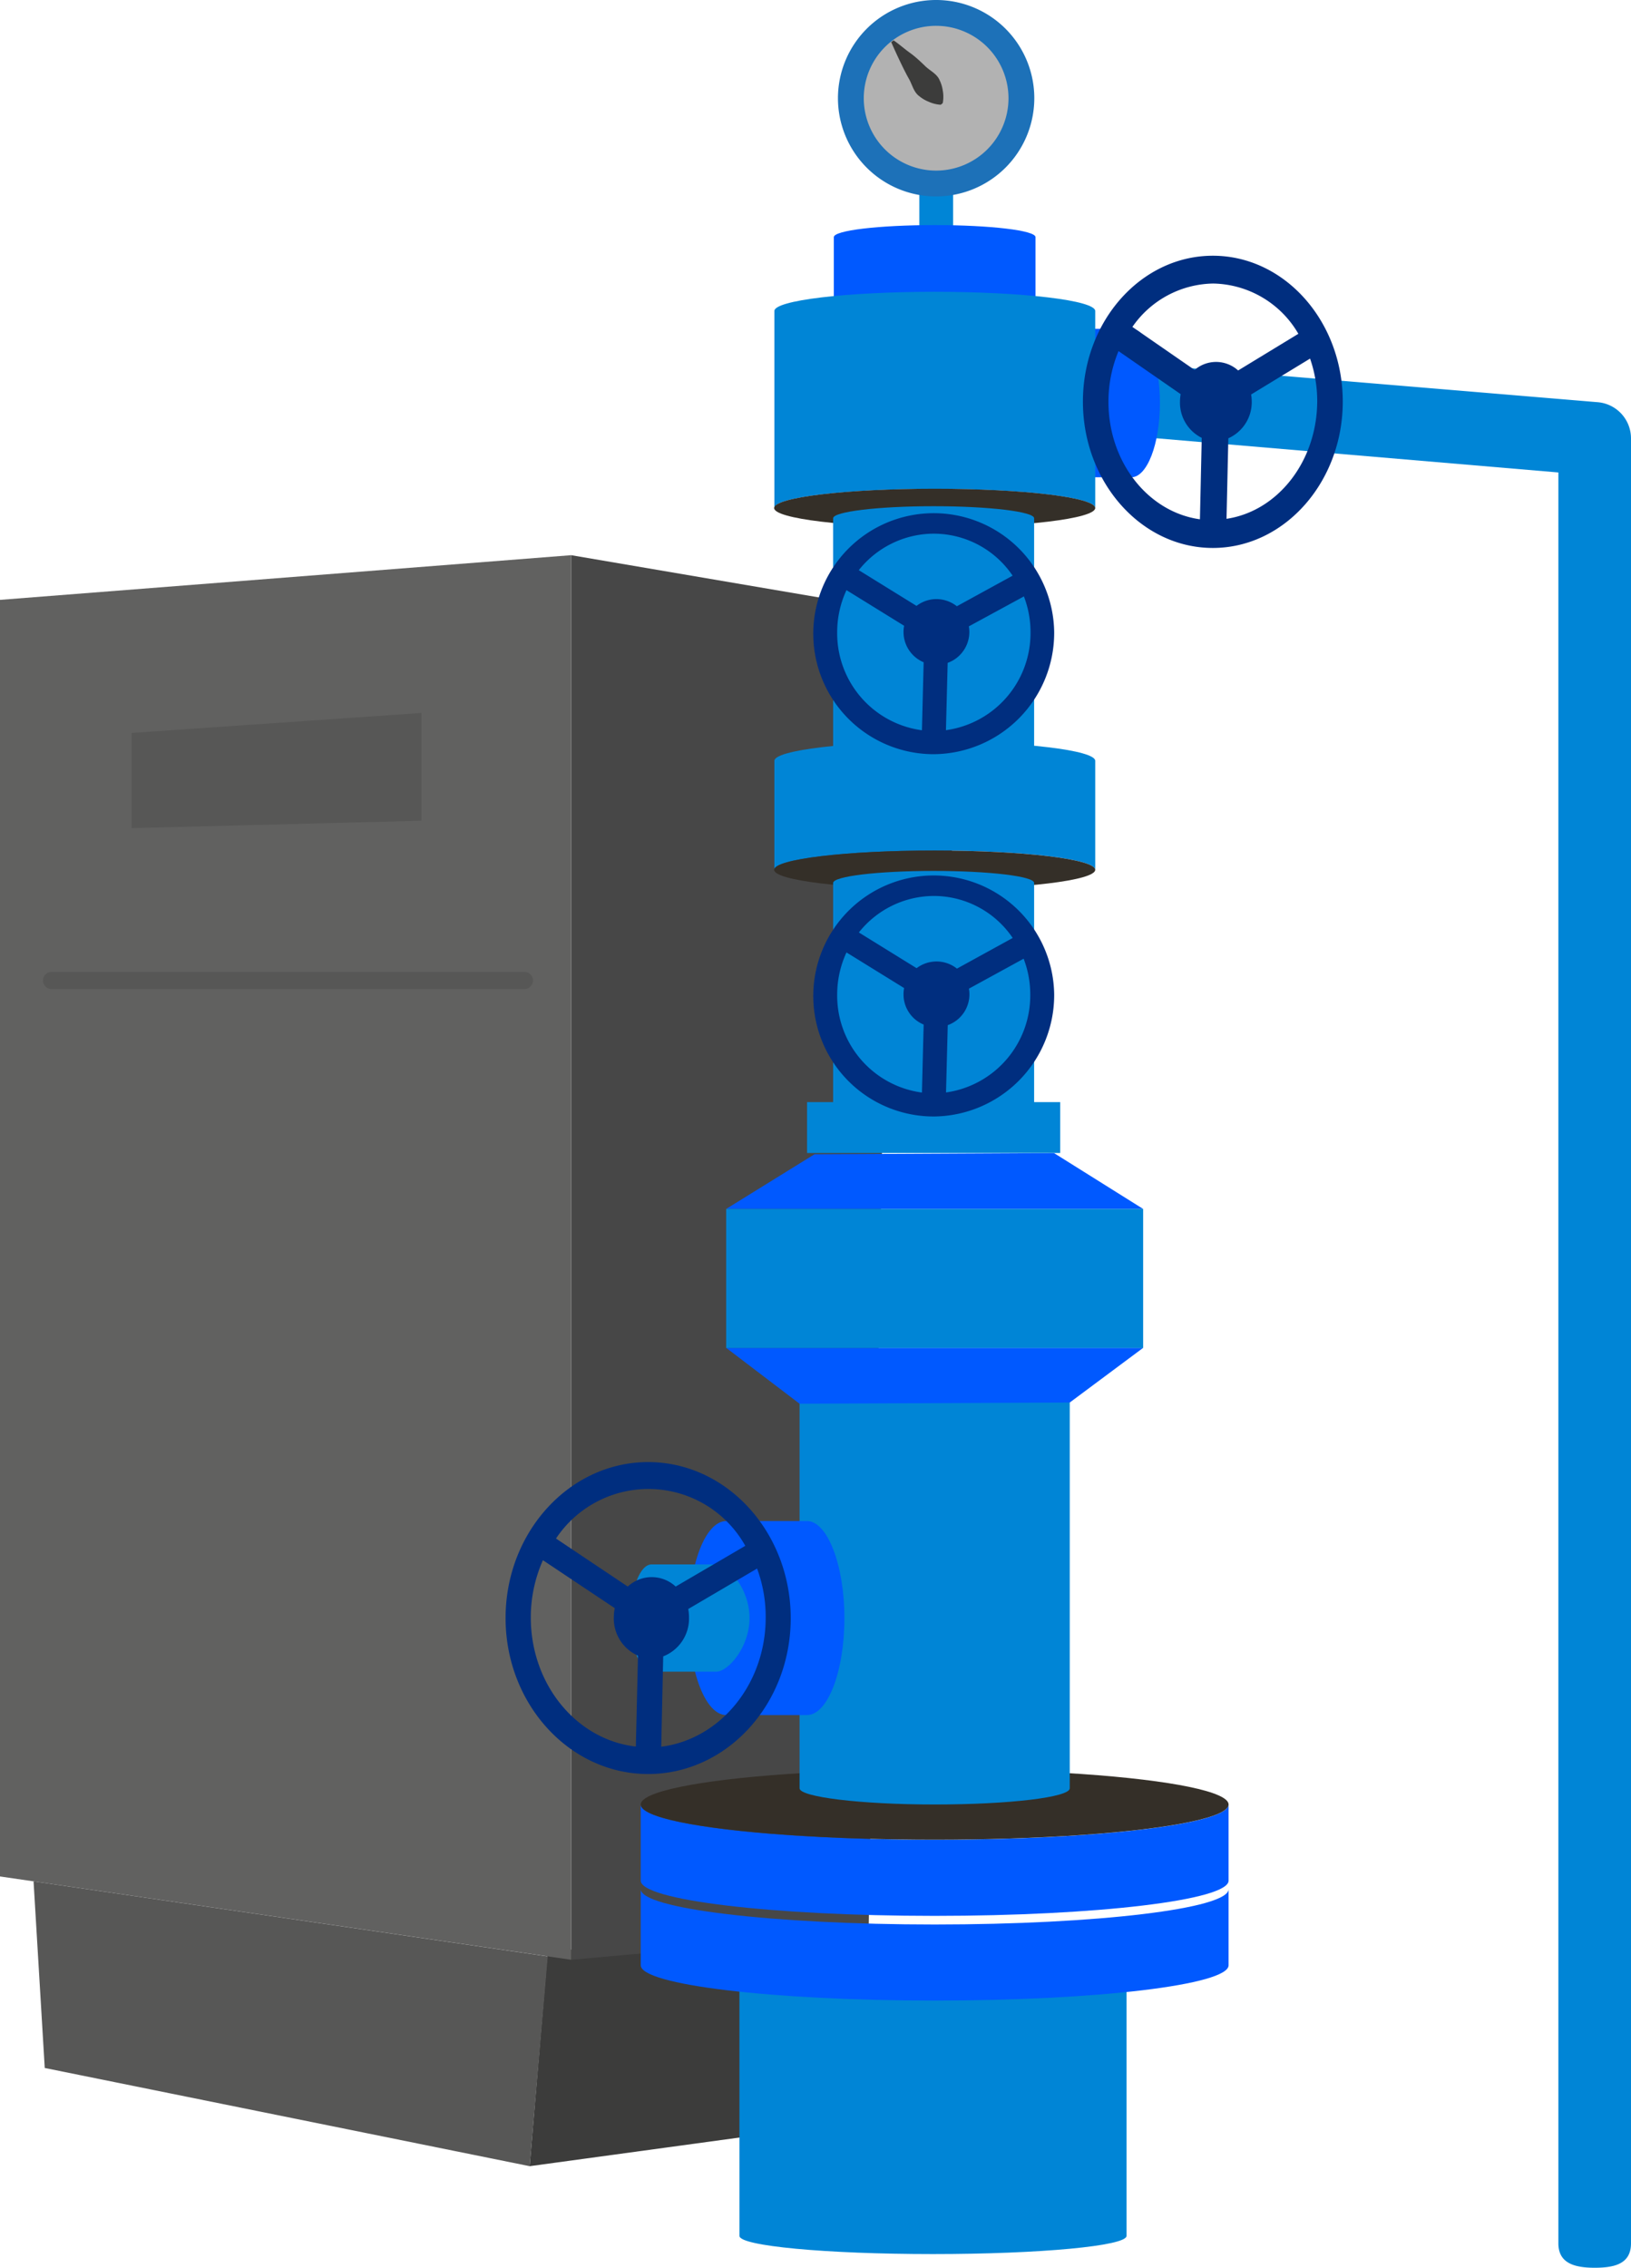 <svg xmlns="http://www.w3.org/2000/svg" viewBox="0 0 189.56 263.46"><defs><style>.af106f6f-0265-4da7-b008-2ed9db9d6868{fill:#3c3c3b;}.b88ea5fa-a5a7-4bb1-86bf-e5f0f4dd6678{fill:#474747;}.a49f29cc-ea20-4f78-b22e-9d0b6ed9aba0{fill:#616160;}.f0eb0155-dfa8-4551-a943-7b94e56b17e0{fill:#575756;}.fdfee7bf-30c0-490b-aaed-92e3bf01e007{fill:#0085d6;}.ba0d7f4b-b961-4d4d-be95-5055b1a72b28{fill:#0059ff;}.ba7a3e9f-ab0a-4507-bce1-99025f14c707{fill:#342f28;}.a00361c0-8315-4f82-9250-676e78f8a859{fill:#b2b2b2;}.e9528c95-ce74-48e3-a0fb-eebd1fee3a14{fill:#1d71b8;}.b9c6e2e2-d1a0-4a0c-9a2e-523696941a05{fill:#fff;}.a52a95ca-46db-4988-87b0-41951973f5f1{fill:#002e7f;}</style></defs><g id="ab56bf57-a4fc-49d4-ad44-19595eac2c76" data-name="Слой 1"><polygon class="af106f6f-0265-4da7-b008-2ed9db9d6868" points="93.76 225.21 92.99 247.37 61.56 251.66 63.66 226.63 93.76 225.21"/><polygon class="b88ea5fa-a5a7-4bb1-86bf-e5f0f4dd6678" points="110.63 72.04 66.38 64.5 66.38 227.68 100.95 224.57 102.68 123.62 110.63 116.01 110.63 72.04"/><polygon class="a49f29cc-ea20-4f78-b22e-9d0b6ed9aba0" points="66.38 64.5 0 69.69 0 218 66.38 227.68 66.38 64.5"/><polygon class="f0eb0155-dfa8-4551-a943-7b94e56b17e0" points="3.9 218.57 5.2 240.25 61.56 251.66 63.66 227.29 3.9 218.57"/><polygon class="f0eb0155-dfa8-4551-a943-7b94e56b17e0" points="48.98 82.83 15.3 85.15 15.3 96.21 48.98 95.35 48.98 82.83"/><path class="f0eb0155-dfa8-4551-a943-7b94e56b17e0" d="M60.94,114.91H6a1,1,0,0,1,0-2H60.94a1,1,0,0,1,0,2Z"/><path class="fdfee7bf-30c0-490b-aaed-92e3bf01e007" d="M185.34,263.46c-2.33,0-4.22-.51-4.22-2.84V54.89l-49.51-4.21a4.22,4.22,0,0,1,.54-8.43l53.46,4.47a4.22,4.22,0,0,1,3.95,4.21V260.62C189.56,263,187.67,263.46,185.34,263.46Z"/><path class="ba0d7f4b-b961-4d4d-be95-5055b1a72b28" d="M131.48,38.2H124.3c-1.84,0-3.33,3.86-3.33,8.62s1.49,8.63,3.33,8.63h7.18c1.84,0,3.33-3.87,3.33-8.63S133.32,38.2,131.48,38.2Z"/><rect class="fdfee7bf-30c0-490b-aaed-92e3bf01e007" x="106.85" y="22.02" width="3.92" height="4.65"/><path class="ba0d7f4b-b961-4d4d-be95-5055b1a72b28" d="M108.63,35.15c6.48,0,11.72.63,11.72,1.4v-9c0-.78-5.24-1.4-11.72-1.4s-11.72.62-11.72,1.4v9C96.91,35.78,102.16,35.15,108.63,35.15Z"/><ellipse class="ba0d7f4b-b961-4d4d-be95-5055b1a72b28" cx="108.63" cy="36.55" rx="11.72" ry="1.4"/><path class="fdfee7bf-30c0-490b-aaed-92e3bf01e007" d="M108.43,228.07c-12.42,0-22.49-.95-22.49-2.12v33.81c0,1.17,10.07,2.11,22.49,2.11s22.5-.94,22.5-2.11V226C130.93,227.12,120.86,228.07,108.43,228.07Z"/><path class="ba0d7f4b-b961-4d4d-be95-5055b1a72b28" d="M108.63,213.74c-18.86,0-34.16-1.83-34.16-4.1v8.85c0,2.26,15.3,4.09,34.16,4.09s34.16-1.83,34.16-4.09v-8.85C142.79,211.91,127.5,213.74,108.63,213.74Z"/><path class="ba0d7f4b-b961-4d4d-be95-5055b1a72b28" d="M108.63,223.58c-18.86,0-34.16-1.84-34.16-4.1v8.84c0,2.27,15.3,4.1,34.16,4.1s34.16-1.83,34.16-4.1v-8.84C142.79,221.74,127.5,223.58,108.63,223.58Z"/><ellipse class="ba7a3e9f-ab0a-4507-bce1-99025f14c707" cx="108.63" cy="209.64" rx="34.16" ry="4.09"/><path class="fdfee7bf-30c0-490b-aaed-92e3bf01e007" d="M108.63,56.79c10.31,0,18.66,1,18.66,2.23V36.13c0-1.23-8.35-2.23-18.66-2.23S90,34.9,90,36.13V59C90,57.79,98.33,56.79,108.63,56.79Z"/><ellipse class="ba7a3e9f-ab0a-4507-bce1-99025f14c707" cx="108.63" cy="59.02" rx="18.66" ry="2.24"/><path class="fdfee7bf-30c0-490b-aaed-92e3bf01e007" d="M108.63,161.43c-8.67,0-15.7-.84-15.7-1.88v48.21c0,1,7,1.88,15.7,1.88s15.7-.84,15.7-1.88V159.55C124.33,160.59,117.3,161.43,108.63,161.43Z"/><polygon class="ba0d7f4b-b961-4d4d-be95-5055b1a72b28" points="94.66 134.1 122.5 133.96 132.86 140.45 84.4 140.45 94.66 134.1"/><polygon class="ba0d7f4b-b961-4d4d-be95-5055b1a72b28" points="124.33 162.94 92.93 163.08 84.4 156.59 132.86 156.59 124.33 162.94"/><path class="fdfee7bf-30c0-490b-aaed-92e3bf01e007" d="M108.51,86.3c6.45,0,11.68.63,11.68,1.4V60.21c0-.77-5.23-1.4-11.68-1.4s-11.68.63-11.68,1.4V87.7C96.83,86.93,102.06,86.3,108.51,86.3Z"/><circle class="a00361c0-8315-4f82-9250-676e78f8a859" cx="108.81" cy="11.41" r="9.91"/><path class="e9528c95-ce74-48e3-a0fb-eebd1fee3a14" d="M108.81,22.82a11.41,11.41,0,1,1,11.4-11.41A11.42,11.42,0,0,1,108.81,22.82Zm0-19.82a8.41,8.41,0,1,0,8.4,8.41A8.42,8.42,0,0,0,108.81,3Z"/><path class="fdfee7bf-30c0-490b-aaed-92e3bf01e007" d="M108.63,98.81c10.31,0,18.66,1,18.66,2.24V88.39c0-1.23-8.35-2.23-18.66-2.23S90,87.16,90,88.39v12.66C90,99.81,98.33,98.81,108.63,98.81Z"/><ellipse class="ba7a3e9f-ab0a-4507-bce1-99025f14c707" cx="108.63" cy="101.05" rx="18.66" ry="2.24"/><path class="fdfee7bf-30c0-490b-aaed-92e3bf01e007" d="M108.51,128.53c6.45,0,11.68.63,11.68,1.4V102.58c0-.78-5.23-1.4-11.68-1.4s-11.68.62-11.68,1.4v27.35C96.83,129.16,102.06,128.53,108.51,128.53Z"/><rect class="fdfee7bf-30c0-490b-aaed-92e3bf01e007" x="93.8" y="128.04" width="29.42" height="5.91"/><rect class="fdfee7bf-30c0-490b-aaed-92e3bf01e007" x="84.4" y="140.45" width="48.46" height="16.15"/><line class="b9c6e2e2-d1a0-4a0c-9a2e-523696941a05" x1="103.74" y1="4.78" x2="109.45" y2="12.08"/><path class="af106f6f-0265-4da7-b008-2ed9db9d6868" d="M103.86,4.69c.67.46,1.27,1,1.9,1.45s1.21,1,1.78,1.55,1.37.89,1.67,1.64a4.06,4.06,0,0,1,.36,1.18,4,4,0,0,1,0,1.47l-.23.19a4,4,0,0,1-1.43-.36,4,4,0,0,1-1.06-.63c-.66-.47-.82-1.33-1.2-2s-.73-1.39-1.07-2.1-.67-1.44-1-2.19Z"/><path class="ba0d7f4b-b961-4d4d-be95-5055b1a72b28" d="M84.41,199.25h9.38c2.4,0,4.35-5.05,4.35-11.27s-2-11.27-4.35-11.27H84.41c-2.4,0-4.35,5-4.35,11.27S82,199.25,84.41,199.25Z"/><path class="fdfee7bf-30c0-490b-aaed-92e3bf01e007" d="M75.72,194.21h7.54c1.33,0,3.85-2.79,3.85-6.23s-2.52-6.23-3.85-6.23H75.72c-1.33,0-2.41,2.79-2.41,6.23S74.39,194.21,75.72,194.21Z"/><path class="a52a95ca-46db-4988-87b0-41951973f5f1" d="M75.33,169.86c-9.13,0-16.57,8.13-16.57,18.12S66.2,206.1,75.33,206.1,91.9,198,91.9,188,84.47,169.86,75.33,169.86Zm1.75,22.57a4.71,4.71,0,0,0,3-4.5,5.17,5.17,0,0,0-.09-1l8-4.7a16.11,16.11,0,0,1,1,5.7c0,7.71-5.27,14.12-12.14,15Zm1.45-8.11a4.09,4.09,0,0,0-5.57,0l-8.34-5.58a12.9,12.9,0,0,1,22,.85Zm-4.38,8-.25,10.59c-6.9-.79-12.21-7.21-12.21-15a16.36,16.36,0,0,1,1.41-6.65l8.35,5.57a5.15,5.15,0,0,0-.11,1A4.72,4.72,0,0,0,74.15,192.35Z"/><path class="a52a95ca-46db-4988-87b0-41951973f5f1" d="M122.52,115.55a14,14,0,1,0-14,14.16A14.11,14.11,0,0,0,122.52,115.55Zm-14-11.46a11.08,11.08,0,0,1,9.18,4.88l-6.48,3.56a3.81,3.81,0,0,0-2.38-.83,3.85,3.85,0,0,0-2.31.78l-6.71-4.15A11.16,11.16,0,0,1,108.51,104.09Zm1.43,22.83.2-7.82a3.81,3.81,0,0,0,2.52-3.58,3.68,3.68,0,0,0-.06-.66l6.36-3.48a11.59,11.59,0,0,1,.77,4.17A11.38,11.38,0,0,1,109.94,126.92ZM98.38,110.65l6.7,4.14a3.54,3.54,0,0,0-.07.73,3.79,3.79,0,0,0,2.34,3.51l-.2,7.9a11.36,11.36,0,0,1-9.85-11.38A11.67,11.67,0,0,1,98.38,110.65Z"/><path class="a52a95ca-46db-4988-87b0-41951973f5f1" d="M122.52,73.46a14,14,0,1,0-14,14.16A14.1,14.1,0,0,0,122.52,73.46ZM108.51,62a11.08,11.08,0,0,1,9.18,4.88l-6.48,3.55a3.87,3.87,0,0,0-2.38-.83,3.8,3.8,0,0,0-2.31.79l-6.71-4.15A11.16,11.16,0,0,1,108.51,62Zm1.43,22.83.2-7.82a3.82,3.82,0,0,0,2.52-3.59,3.57,3.57,0,0,0-.06-.65L119,69.29a11.51,11.51,0,0,1,.77,4.17A11.38,11.38,0,0,1,109.94,84.83ZM98.38,68.56l6.7,4.14a3.51,3.51,0,0,0-.07.72,3.82,3.82,0,0,0,2.34,3.52l-.2,7.9A11.36,11.36,0,0,1,97.3,73.46,11.6,11.6,0,0,1,98.38,68.56Z"/><path class="a52a95ca-46db-4988-87b0-41951973f5f1" d="M156.06,46.66c0-9.35-6.77-16.95-15.1-16.95s-15.1,7.6-15.1,16.95,6.77,17,15.1,17S156.06,56,156.06,46.66ZM141,32.94a11.68,11.68,0,0,1,9.9,5.84l-7,4.26a3.81,3.81,0,0,0-5.06-.06l-7.23-5A11.63,11.63,0,0,1,141,32.94Zm1.55,27.34.21-9.36a4.59,4.59,0,0,0,2.72-4.3,5.27,5.27,0,0,0-.07-.79l6.85-4.17a15,15,0,0,1,.83,5C153.05,53.62,148.49,59.41,142.51,60.28ZM130,40.79l7.22,5a5.12,5.12,0,0,0-.08.87,4.57,4.57,0,0,0,2.53,4.21l-.21,9.46c-6-.83-10.63-6.63-10.63-13.63A15.18,15.18,0,0,1,130,40.79Z"/></g></svg>